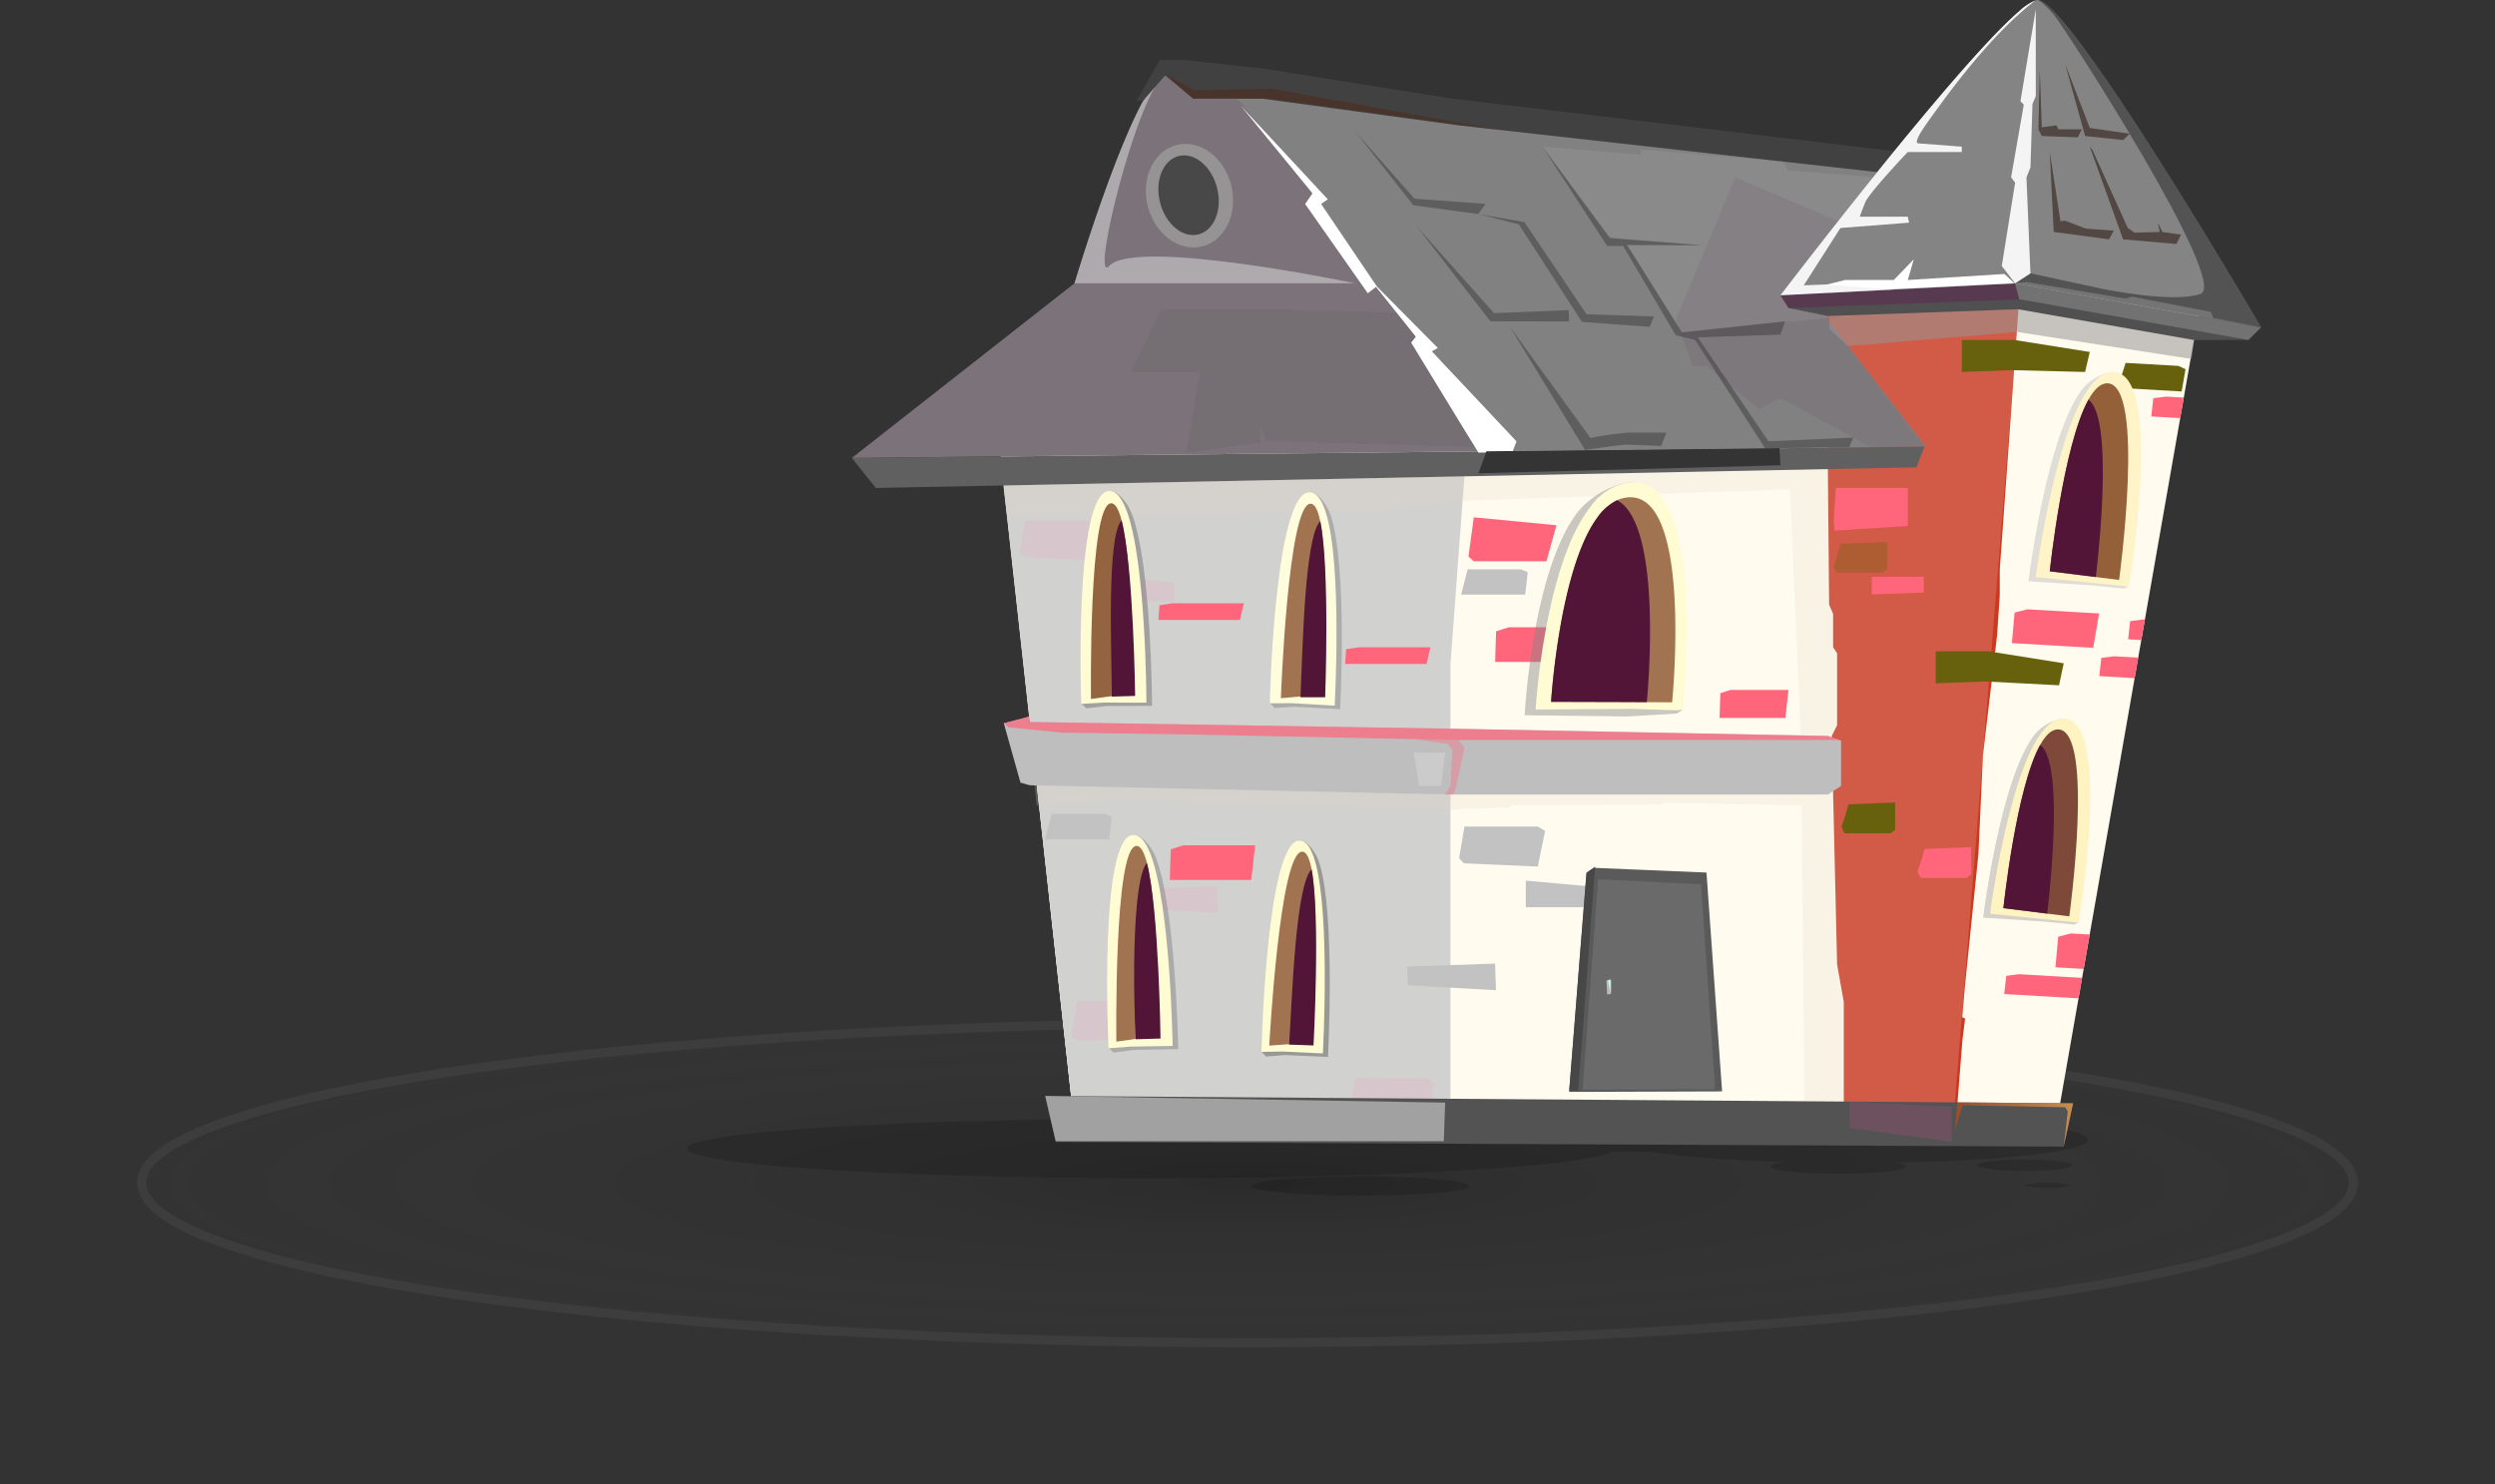 <svg xmlns="http://www.w3.org/2000/svg" xmlns:xlink="http://www.w3.org/1999/xlink" width="273" height="162.422" viewBox="0 0 273 162.422"><rect x="0" y="0" width="273" height="162.422" fill="#333333" stroke="none"/><defs><style>.a{stroke:#707070;fill:url(#a);}.a,.b,.j{opacity:0.16;}.c{opacity:0.19;}.aj,.ak,.ao,.ar,.as,.at,.aw,.ax,.ay,.bb,.be,.bg,.bh,.c,.g,.j,.s,.t,.w,.z{mix-blend-mode:multiply;}.ab,.ac,.ad,.ag,.ah,.aj,.ak,.ao,.ar,.as,.at,.au,.av,.aw,.ax,.ay,.bb,.be,.bg,.bh,.bi,.bl,.bp,.c,.e,.f,.g,.i,.j,.k,.s,.t,.u,.v,.w,.x,.z{isolation:isolate;}.d{fill:#fffbef;}.e{fill:#cecece;opacity:0.94;}.ab,.ac,.ad,.ag,.ah,.au,.av,.bl,.e,.f,.i,.k,.v,.x{mix-blend-mode:color-dodge;}.f{fill:#cc3922;}.g{fill:#e6d6c3;opacity:0.22;}.h{fill:#818181;}.i{fill:#dedede;}.i,.t{opacity:0.1;}.j,.t{fill:#5b2b4b;}.ad,.ae,.k,.r,.w{fill:#fff;}.k{opacity:0.39;}.l{fill:#414141;}.m{fill:#606060;}.n{fill:#5e5e5e;}.o{fill:#0d0d0d;opacity:0.05;}.ac,.p{fill:#a2a2a2;}.p{opacity:0.7;}.q{fill:#2d2d2d;opacity:0.73;}.s{fill:#5b1b02;opacity:0.32;}.u{fill:#bebebe;mix-blend-mode:darken;}.au,.v,.x{fill:#ff667c;}.v{opacity:0.72;}.w{opacity:0.2;}.x{opacity:0.36;}.y{fill:#848484;}.z{fill:#979696;opacity:0.55;}.aa,.as{fill:#505050;}.ab{opacity:0.37;}.ac{opacity:0.42;}.ad,.ae{opacity:0.91;}.af{fill:#27140a;opacity:0.54;}.ag{fill:#680951;opacity:0.31;}.ah{fill:#343434;}.ai{opacity:0.28;}.aj{fill:#ff83b6;opacity:0.45;}.ak{fill:#656565;}.ak,.ao,.ar,.as,.ay,.bb,.be{opacity:0.44;}.al{fill:#fffcd4;}.am{fill:#946441;}.an{fill:#521437;}.ao{fill:#7e7e7e;}.ap{fill:#fffddc;}.aq{fill:#a17350;}.ar{fill:#7b7b7b;}.at{fill:#c2c2c2;}.aw,.ax{fill:#67610e;}.aw{opacity:0.33;}.ay{fill:#b7b7b7;}.az{fill:#fff4c8;}.ba{fill:#94603a;}.bb{fill:#9d9d9d;}.bc{fill:#fff3c2;}.bd{fill:#7e4938;}.be{fill:#858585;}.bf{fill:#535353;}.bg{fill:#e54c91;opacity:0.18;}.bh{fill:#b4b4b4;opacity:0.8;}.bi{opacity:0.84;fill:url(#b);}.bi,.bp{mix-blend-mode:screen;}.bj{fill:#5a5a5a;}.bk{fill:#919191;opacity:0.29;}.bl{fill:#ff9964;}.bl,.bm{opacity:0;}.bm{fill:url(#c);}.bn{fill:url(#d);}.bo{fill:#b9b9b9;}.bp{fill:#bdffeb;}.bq{stroke:none;}.br{fill:none;}</style><radialGradient id="a" cx="0.5" cy="0.5" r="0.5" gradientUnits="objectBoundingBox"><stop offset="0"/><stop offset="1" stop-color="#545454" stop-opacity="0"/></radialGradient><linearGradient id="b" y1="0.5" x2="1" y2="0.5" gradientUnits="objectBoundingBox"><stop offset="0" stop-color="#a44d25"/><stop offset="1" stop-color="#db984e"/></linearGradient><linearGradient id="c" y1="0.5" x2="1" y2="0.5" gradientUnits="objectBoundingBox"><stop offset="0" stop-color="#682837"/><stop offset="1" stop-color="#7c4437"/></linearGradient><linearGradient id="d" x1="2.571" y1="0.48" x2="1.409" y2="0.492" gradientUnits="objectBoundingBox"><stop offset="0" stop-color="#682837"/><stop offset="1" stop-color="#474747"/></linearGradient></defs><g transform="translate(-118 -434.578)"><g class="a" transform="translate(133 546)"><ellipse class="bq" cx="121.5" cy="18" rx="121.5" ry="18"/><ellipse class="br" cx="121.5" cy="18" rx="121" ry="17.5"/></g><g transform="translate(-235.831 327.578)"><g class="b" transform="translate(429.034 226.606)"><path d="M533.447,303.21c0,1.795-22.7,3.25-50.706,3.25s-50.706-1.455-50.706-3.25,22.7-3.249,50.706-3.249S533.447,301.416,533.447,303.21Z" transform="translate(-432.035 -297.145)"/><path class="c" d="M564.807,294.673l.247,4.271,26,1.362-26.68-.681Z" transform="translate(-478.299 -294.673)"/><ellipse cx="28.104" cy="1.455" rx="28.104" ry="1.455" transform="translate(79.282 3.544)"/><path d="M546.213,308.621c0,.581-5.321,1.052-11.885,1.052s-11.885-.471-11.885-1.052,5.321-1.053,11.885-1.053S546.213,308.04,546.213,308.621Z" transform="translate(-460.656 -298.446)"/><path d="M631.012,308.57c0,1.408-11.545,2.548-25.784,2.548s-25.783-1.14-25.783-2.548,11.543-2.548,25.783-2.548S631.012,307.163,631.012,308.57Z" transform="translate(-477.743 -303.467)"/><path d="M637.781,311.658c0,.444-3.3.8-7.382.8s-7.381-.361-7.381-.8,3.3-.805,7.381-.805S637.781,311.214,637.781,311.658Z" transform="translate(-504.474 -303.621)"/><path d="M660.7,306.642c0,.342-2.314.619-5.169.619s-5.169-.277-5.169-.619,2.315-.62,5.169-.62S660.7,306.3,660.7,306.642Z" transform="translate(-509.191 -298.75)"/><path d="M663.473,310.263a13.177,13.177,0,0,1-5.385,0,13.146,13.146,0,0,1,5.385,0Z" transform="translate(-511.968 -300.174)"/></g><g transform="translate(462.793 136.249)"><path class="d" d="M613.748,155.276l-2.039,11.633-.392,2.242L607.451,191.2l-.392,2.241-.337,1.923-.392,2.241-4.917,28.056-.659,3.761-.172.979-.392,2.242-2.562,14.613-107.3-.583-8.607-78.412,91.761.656-1.313-16.266Z" transform="translate(-481.723 -152.65)"/><path class="d" d="M533.474,188.336l-1.527,20.535v50.847l-41.139-.225-7.754-70.156Z" transform="translate(-482.201 -165.471)"/></g><path class="e" d="M533.474,188.326l-1.527,20.536v50.847l-41.139-.226-7.754-70.156Z" transform="translate(-19.408 -29.218)"/><path class="f" d="M623.57,160.188l.292,31.948.438,1.021V196.8l.437.656v7.878l-.583,1.167.583,25.019.73,4.085v14.1h11.905l.495-1.115v-1.386l.583-7.44.292-2.334-.315-.158.315-3.576,1.459-14.282.49-10.763,1.552-13.161.292-4.377V188.27l2.042-28.448Z" transform="translate(-69.892 -18.978)"/><path class="g" d="M594.357,155.178l-7.513,92.928-13.623-.207,0-3.051-.019,3.185h-2.516l-.36-35.71L555.187,212l-.218.218-16.339.073-.219.219-6.492.281-19.256-.427L502.3,212l-5.544-.292-10.116.646-.231-2.239,84.249.341.571-1.082.146-2.845-.282-1.386-.858-.495-1.169-26.929-35.826,1.264-8.767.995-41.094.8-.41-3.5,90.29-1.875-.207-20.591Z" transform="translate(-19.38 -17.178)"/><g transform="translate(447.038 113.565)"><path class="h" d="M563.993,146.585l10.65,13.786-48.236.509-52.993.559-16.28.172,3.255-2.553,11.464-8.993L481.5,142.5s6.463-21.638,9.9-22.9l.024-.008a.923.923,0,0,1,.172-.037,21.281,21.281,0,0,1,3.358.1C512.529,121,588.063,132,588.063,132l8.716,10.869-32.568-2.043Z" transform="translate(-457.133 -118.065)"/><path class="i" d="M575.127,132.04l7.085,9.766,1.81.491,6.315,10.024,27.986-2.675,6.83-1.479-9.146-12.424-14.03-1.1-.628-.975-15.5-1.32.056.585Z" transform="translate(-499.525 -122.561)"/><path class="j" d="M526.406,160.88l-52.993.559-16.28.172,2.288-2,12.431-9.547L481.5,142.5s6.463-21.638,9.9-22.9l.024-.008a.923.923,0,0,1,.172-.037,21.281,21.281,0,0,1,3.358.1l1.867.667,2.116,1.532,9.191,11.014-1.007,1.488,6.186,7.776,1.269.691,4.64,5.654-.219.875Z" transform="translate(-457.133 -118.065)"/><path class="k" d="M525.865,142.545H495.156s6.463-21.638,9.9-22.9c-3.113,2.325-8.229,23.283-6.1,21C501.867,137.512,525.865,142.545,525.865,142.545Z" transform="translate(-470.794 -118.11)"/><path class="l" d="M505.744,121.7l2.553-4.449h2.626l8.826.948,20.642,3.282,51.57,6.127v2.48l-50.987-5.69-21.445-2.918h-7.586l-3.064-2.553-2.407,2.772Z" transform="translate(-474.597 -117.246)"/><path class="m" d="M459.759,187.8l-2.626-3.282,117.364-1.24-.875,2.261Z" transform="translate(-457.133 -140.968)"/><path class="n" d="M557.374,137.379l-.813,1.111-7.1-.959-6.356-8.072,6.483,7.35Z" transform="translate(-488.021 -121.634)"/><path class="n" d="M564.1,143.554l4.451,1.131,6.9,10.672,7.42.544.449-1.137-7.368-.248-6.794-10.079Z" transform="translate(-495.565 -126.698)"/><path class="n" d="M553.689,145.761l8,10.323,8.612.012-.04-1.239-8.163.338Z" transform="translate(-491.823 -127.491)"/><path class="n" d="M586.636,174.381l-.583,1.459s-3.356-.146-3.866-.146-4.45.584-4.45.584l-8.242-13.494,8.826,12.181a36.077,36.077,0,0,1,4.139-.583Z" transform="translate(-497.502 -133.606)"/><path class="n" d="M575.073,132.045l7.076,10.868H583.9l5.762,9.774,2.116.511,7.661,11.857,9.189-.113.452-1.063-9.279.407-7.732-11.379,9.045-.292.511-1.459-11.294,1.217-6-9.561,8.321.028-10.2-.8Z" transform="translate(-499.506 -122.563)"/><path class="o" d="M508.074,159.823l-3.355,6.856h7.586l-1.459,8.826,8.1-1.094v-2.042s.365,1.75.73,1.824,25.967.8,25.967.8l-6.71-9.482-1.313-.146-3.5-5.179-14.078-.365Z" transform="translate(-474.229 -132.543)"/><path class="p" d="M516.68,136.083c.772,3.067-.644,6.067-3.164,6.7s-5.189-1.337-5.961-4.4.644-6.068,3.163-6.7S515.907,133.017,516.68,136.083Z" transform="translate(-475.173 -122.389)"/><path class="q" d="M515.9,137.1c.6,2.369-.318,4.642-2.042,5.076s-3.607-1.134-4.2-3.5.317-4.642,2.042-5.076S515.3,134.727,515.9,137.1Z" transform="translate(-475.935 -123.093)"/><path class="r" d="M523.5,124.987l7.878,9.628-.8,1.167,6.857,9.774.976-.767-6.083-9.007.73-.511Z" transform="translate(-480.978 -120.027)"/><path class="r" d="M545.7,154.814l7.368,7.44-.657.365,9.264,9.847-.437,1.167-3.72.073-1.531-2.48-5.835-9.555.511-.657Z" transform="translate(-488.953 -130.743)"/><path class="s" d="M510.639,119.637l3.064,2.7h8.169l25.311,3.428-24.873-4.522-8.461.146Z" transform="translate(-476.356 -118.105)"/><path class="t" d="M630.155,148.223l-25.822-10.941-6.492,15.61,1.9,5.033H601.2l5.762,4.741,2.334-1.24,9.92,5.4,5.835-.073-10.5-13.786Z" transform="translate(-507.686 -124.445)"/></g><g transform="translate(463.668 185.413)"><path class="u" d="M574.7,232.006v4.96l-1.442.939h-41.3l-46.026-1.012-1.021-.292-1.824-6.492,2.594-.683h0l.177-.046v.583l45.945.734,41.439.8,1.251.438Z" transform="translate(-483.089 -229.381)"/><path class="v" d="M574.5,231.96h-42.39l-27.718-.584-14.953-.218-5.835-.584-.511-.438,2.594-.683h.178v.536l45.945.734,41.439.8Z" transform="translate(-483.089 -229.407)"/><path class="w" d="M553.1,235.528h3.428l-.438,3.647h-2.407Z" transform="translate(-508.243 -231.59)"/><path class="x" d="M553.1,233.229l3.72.525.511.656-.219,3.939-.583.939h.8l.365-.647.948-4.449-.624-.875Z" transform="translate(-508.243 -230.763)"/></g><g transform="translate(548.646 107)"><path class="y" d="M668.307,142.814,641.391,138l-.1.005-13.421.686-12.159.622v0c.186-.244,19.281-25.256,26.144-31.1a6.028,6.028,0,0,1,1.752-1.166.863.863,0,0,1,.258-.046.669.669,0,0,1,.189.03C648.063,108.182,668.307,142.814,668.307,142.814Z" transform="translate(-615.716 -107)"/><path class="z" d="M626.087,162.865l18.528-1.544,19.079,2.956.439-3.109-20.473-4.077-19.6.458v3.408Z" transform="translate(-618.714 -124.996)"/><path class="aa" d="M615.716,156.7l.875,1.386,4.3.875,20.836-.737,19.225,3.363h5.966l1.386-1.386-26.915-4.814Z" transform="translate(-615.716 -124.383)"/><path class="ab" d="M682.7,142.814,655.788,138l1.677-1.094,7.951,1.717h.005c.254.028,7.561,1.572,10.644.545,3.282-1.094-14.807-29.1-16.047-30.563s-1.751-1.6-1.751-1.6l.189.03C662.46,108.182,682.7,142.814,682.7,142.814Z" transform="translate(-630.113 -107)"/><path class="ac" d="M655.788,155.3l.472,1.743,25.058,4.457,1.386-1.386-5.252-1.021-.218-.656-8.681-1.678-.656.219-10.868-1.824Z" transform="translate(-630.113 -124.301)"/><path class="ad" d="M657.231,108.594l-1.678,10.066.365.364-1.386,7.951.438.584-1.459,9.118,1.459,1.9,1.678-1.094-.437-10.5.438-1.094.219-6.93.365-.875Z" transform="translate(-629.294 -107.573)"/><path class="ae" d="M630.747,122.708l4.809.365v.584h-5.909s-4.231,4.449-4.668,5.544-.584,1.532-.584,1.532h5.251l.146.656-7.513.584-4.012,6.273,9.347-.365.259.837-12.159.622v0c.186-.244,19.281-25.256,26.144-31.1a6.029,6.029,0,0,1,1.752-1.166c-5.14,3.966-9.815,10.569-11.777,13.3C630.085,122.813,630.783,122.689,630.747,122.708Z" transform="translate(-615.716 -107.026)"/><path class="af" d="M671.4,125.56l-4.371-.629-2.7-7,2.188,7.878,4.158.437Z" transform="translate(-633.18 -110.926)"/><path class="af" d="M668.538,132.045l3.647,10.139,5.835.511.51-1.021-2.042-.292-.511-1.021.219,1.021-2.772.073-.73-.511-3.866-8.534Z" transform="translate(-634.693 -115.998)"/><path class="af" d="M659.918,118.84l-.146,6.565.365.73,3.939.146.437-.875h-2.553l-.219-.438-1.6.219Z" transform="translate(-631.544 -111.254)"/><path class="af" d="M661.708,132.956l.437,8.753,6.054.8.511-.948-3.063-.219-2.261-.875-.511.073Z" transform="translate(-632.24 -116.325)"/><path class="r" d="M625.613,153.546h5.325l2.189-2.261-.657,2.261,10.577-.657,1.094,1.021-13.421.657-7.149-.511Z" transform="translate(-618.538 -122.91)"/><path class="ag" d="M615.716,156.7l.875,1.386,25.238-.948-.511-1.751Z" transform="translate(-615.716 -124.383)"/></g><path class="ah" d="M565.02,183.879l-.876,2.407,33.043-.875-.107-1.875Z" transform="translate(-48.542 -27.497)"/><g class="ai" transform="translate(465.419 163.968)"><path class="aj" d="M486.4,195.911h8.024l.8.473-.8,3.9s-7.878-.354-8.024-.354-.584-.591-.584-.591Z" transform="translate(-485.821 -195.911)"/><path class="aj" d="M497.206,205.132v2.918h9.628v-2.042Z" transform="translate(-489.911 -199.224)"/><path class="aj" d="M503.41,281.982l-8.019.277-.818-.445.667-3.929s7.885.083,8.031.078.6.571.6.571Z" transform="translate(-488.965 -225.362)"/><path class="aj" d="M514.212,261.267l-.1-2.916-9.622.332.07,2.041Z" transform="translate(-492.528 -218.344)"/><path class="aj" d="M550.882,295.188l-8.019.277-.818-.445.667-3.929s7.885.083,8.031.078.6.571.6.571Z" transform="translate(-506.021 -230.107)"/></g><g transform="translate(472.062 160.718)"><g transform="translate(0 0)"><path class="ak" d="M496.874,214.632l2.217-.257,4.976-.01s-.051-15.4-2.222-21.054c-.494-1.289-1.588-2.446-2.319-2.462-3.588-.081-3.181,23.3-3.181,23.3Z" transform="translate(-496.24 -190.842)"/><path class="al" d="M496.26,214.145l.333-.02,2.092-.126,4.711.007s-.019-15.409-2.189-21.065c-.495-1.289-1.095-2.087-1.826-2.1C495.443,190.75,496.26,214.145,496.26,214.145Z" transform="translate(-496.189 -190.839)"/><path class="am" d="M497.969,214.361l1.538-.213,3.05-.423s.076-13.818-1.244-18.917c-.3-1.162-.673-1.872-1.137-1.863C497.682,192.993,497.969,214.361,497.969,214.361Z" transform="translate(-496.825 -191.595)"/><path class="an" d="M501.473,215.146l2.552-.078s-.167-14.116-1.487-19.216C500.885,197.681,501.472,210.324,501.473,215.146Z" transform="translate(-498.051 -192.64)"/></g><g transform="translate(20.707 0.138)"><path class="ao" d="M529.059,214.669l2.218-.132,4.946.268s.827-15.376-1.007-21.143c-.418-1.315-1.439-2.531-2.164-2.589-3.561-.281-4.49,23.087-4.49,23.087Z" transform="translate(-528.526 -191.06)"/><path class="ap" d="M528.507,214.149h.333l2.086-.009,4.681.271s.86-15.385-.975-21.152c-.418-1.315-.969-2.145-1.694-2.2C529.03,190.747,528.507,214.149,528.507,214.149Z" transform="translate(-528.507 -191.053)"/><path class="aq" d="M530.405,214.3l1.547-.136,3.067-.272s.757-13.8-.31-18.956c-.243-1.176-.58-1.9-1.043-1.917C531.172,192.945,530.405,214.3,530.405,214.3Z" transform="translate(-529.189 -191.759)"/><path class="an" d="M533.749,215.276h2.7s.53-14.106-.537-19.265C534.168,197.756,533.984,210.459,533.749,215.276Z" transform="translate(-530.39 -192.834)"/></g><g transform="translate(2.911 37.634)"><path class="ar" d="M501.514,273.4l2.176-.292,4.893-.091s-.259-15.395-2.47-21.014c-.5-1.281-1.6-2.42-2.314-2.424-3.53-.023-2.812,23.349-2.812,23.349Z" transform="translate(-500.803 -249.577)"/><path class="al" d="M500.884,272.928l.327-.026,2.055-.16,4.633-.069s-.228-15.406-2.439-21.025c-.5-1.281-1.1-2.069-1.823-2.073C499.764,249.549,500.884,272.928,500.884,272.928Z" transform="translate(-500.733 -249.575)"/><path class="aq" d="M502.3,272.876l1.538-.214,3.05-.423s.076-13.818-1.244-18.917c-.3-1.162-.673-1.873-1.136-1.863C502.008,251.508,502.3,272.876,502.3,272.876Z" transform="translate(-501.291 -250.252)"/><path class="an" d="M505.527,273.661l2.7-.079s-.167-14.116-1.487-19.215C505.083,256.2,505.235,268.92,505.527,273.661Z" transform="translate(-502.389 -251.297)"/></g><g transform="translate(19.792 38.253)"><path class="as" d="M527.6,274.181l2.1-.159,4.684.206s.815-15.371-.91-21.109c-.393-1.308-1.358-2.511-2.045-2.56-3.372-.236-4.3,23.12-4.3,23.12Z" transform="translate(-527.098 -250.547)"/><path class="al" d="M527.08,273.669l.315-.006,1.976-.035,4.434.211s.846-15.379-.88-21.118c-.393-1.308-.914-2.13-1.6-2.178C527.624,250.284,527.08,273.669,527.08,273.669Z" transform="translate(-527.08 -250.542)"/><path class="aq" d="M528.422,273.664l1.549-.111,3.071-.22s.991-13.782.011-18.958c-.223-1.18-.548-1.913-1.01-1.935C529.551,252.324,528.422,273.664,528.422,273.664Z" transform="translate(-527.562 -251.223)"/><path class="an" d="M531.813,274.638l2.669.094s.769-14.1-.211-19.272C532.5,257.175,532.131,269.826,531.813,274.638Z" transform="translate(-528.781 -252.309)"/></g></g><g transform="translate(468.191 163.603)"><path class="at" d="M561.427,248.164h8.023l.8.473-.8,3.9s-7.877-.355-8.023-.355-.584-.591-.584-.591Z" transform="translate(-515.547 -214.319)"/><path class="at" d="M572.227,257.386V260.3h9.628v-2.042Z" transform="translate(-519.637 -217.633)"/><path class="at" d="M561.685,274.473l-.1-2.916-9.622.332.07,2.041Z" transform="translate(-512.356 -222.724)"/><path class="at" d="M490.862,246l-.715,2.771h7.008l.286-2.451-.786-.32Z" transform="translate(-490.147 -213.543)"/><path class="au" d="M520.773,251.353l-.424,3.792h-8.912l.106-3.355,1.379-.437Z" transform="translate(-497.796 -215.465)"/><path class="au" d="M550.713,217.541l-.424,1.823h-8.912l.106-1.613,1.379-.21Z" transform="translate(-508.553 -203.317)"/><path class="au" d="M518.837,210.027l-.424,1.823H509.5l.106-1.613,1.379-.21Z" transform="translate(-497.101 -200.618)"/><path class="au" d="M612.859,224.824l-.343,3.065h-7.2l.086-2.711,1.115-.354Z" transform="translate(-531.524 -205.934)"/><path class="au" d="M563.02,195.342l-.583,4.3.583.511h7.951l1.094-3.939Z" transform="translate(-516.119 -195.342)"/><path class="at" d="M561.9,204.222l-.715,2.772h7.008l.286-2.452-.787-.32Z" transform="translate(-515.669 -198.532)"/><path class="au" d="M576.327,214.126l-.424,3.793h-8.912l.106-3.356,1.379-.437Z" transform="translate(-517.755 -202.09)"/></g><g class="av" transform="translate(554.469 144.2)"><path class="aw" d="M625.555,199.752l5.1-.2v2.97l-.5.4h-5s-.463-.712-.33-.852A23.031,23.031,0,0,0,625.555,199.752Z" transform="translate(-624.804 -177.453)"/><path class="ax" d="M626.918,244.247l5.1-.2v2.97l-.5.4h-5s-.464-.712-.331-.851A23.1,23.1,0,0,0,626.918,244.247Z" transform="translate(-625.294 -193.438)"/><path class="au" d="M639.9,251.874l5.1-.2v2.97l-.495.4h-5s-.463-.713-.33-.851A23.125,23.125,0,0,0,639.9,251.874Z" transform="translate(-629.957 -196.179)"/><path class="au" d="M631.307,205.5v1.93l5.693-.2V205.5Z" transform="translate(-627.14 -179.59)"/><path class="au" d="M625.041,190.333l-.219,3.574L624.9,195l8.024-.511v-4.158Z" transform="translate(-624.811 -174.139)"/><path class="ax" d="M646.681,165.06h5.762l8.242,1.313-.511,2.188-8.067-.2-5.427.2Z" transform="translate(-632.664 -165.06)"/><path class="ax" d="M642.24,218.224H648l8.242,1.313-.511,2.407-8.067-.42-5.427.2Z" transform="translate(-631.069 -184.16)"/><path class="au" d="M664.782,211.512l-.644,3.762-8.9-.518.3-3.343,1.4-.357Z" transform="translate(-635.74 -181.585)"/><path class="au" d="M666.425,266.533l-.66,3.761-3.086-.18.3-3.343,1.4-.357Z" transform="translate(-638.412 -201.474)"/><path class="au" d="M662.451,273.772l-.392,2.242-8.128-.473.222-1.99,1.392-.18Z" transform="translate(-635.269 -203.973)"/><path class="au" d="M674.423,219.228l-.392,2.241-3.869-.225.223-1.99,1.392-.18Z" transform="translate(-641.1 -184.466)"/><path class="au" d="M676.923,212.807l-.392,2.241-1.442-.084.222-1.99,1.392-.18Z" transform="translate(-642.87 -182.209)"/><path class="au" d="M682.6,174.841l-.392,2.242-3.161-.184.222-1.99,1.392-.18Z" transform="translate(-644.293 -168.533)"/><path class="ax" d="M674.173,168.975,673.3,171.7l7,.4.427-2.431-.767-.365Z" transform="translate(-642.227 -166.466)"/></g><g transform="translate(570.82 147.7)"><g transform="translate(4.96 0)"><path class="ay" d="M668.545,194.229l-3.416-.347-7.065-.455s1.877-15.188,5.617-20.643a5.207,5.207,0,0,1,3.575-2.261c5.089.218,1.75,23.488,1.75,23.488Z" transform="translate(-658.064 -170.522)"/><path class="az" d="M669.506,194.012l-.47-.049-2.946-.3-6.773-.688s1.949-15.051,5.69-20.506c.852-1.243,1.8-1.988,2.833-1.944C673.425,170.765,669.506,194.012,669.506,194.012Z" transform="translate(-658.514 -170.523)"/><path class="ba" d="M669.294,193.976l-2.544-.318-5.042-.63s1.452-13.79,4.236-18.789c.635-1.139,1.338-1.822,2.11-1.781C672.211,172.677,669.294,193.976,669.294,193.976Z" transform="translate(-659.373 -171.217)"/><path class="an" d="M666.75,194.658l-5.042-.63s1.452-13.79,4.236-18.789C668.5,177.177,667.3,189.847,666.75,194.658Z" transform="translate(-659.373 -172.217)"/></g><g transform="translate(0 37.931)"><path class="bb" d="M660.287,252.261l-3.247-.329-6.717-.433s1.784-14.439,5.34-19.625a4.95,4.95,0,0,1,3.4-2.15c4.838.207,1.665,22.329,1.665,22.329Z" transform="translate(-650.323 -229.722)"/><path class="bc" d="M661.2,252.053l-.447-.045-2.8-.284-6.439-.654s1.854-14.309,5.41-19.5c.81-1.181,1.708-1.89,2.694-1.848C664.926,229.953,661.2,252.053,661.2,252.053Z" transform="translate(-650.751 -229.723)"/><path class="bd" d="M661,252.021l-2.418-.3-4.794-.6s1.379-13.111,4.028-17.862c.6-1.083,1.272-1.733,2.005-1.693C663.773,231.772,661,252.021,661,252.021Z" transform="translate(-651.568 -230.383)"/><path class="an" d="M658.581,252.669l-4.794-.6s1.379-13.111,4.028-17.862C660.242,236.049,659.108,248.095,658.581,252.669Z" transform="translate(-651.568 -231.333)"/></g></g><g transform="translate(520.658 159.783)"><path class="be" d="M588.683,214.692l-5.412.317-11.238-.134s.826-16.032,5.937-22.4a9.428,9.428,0,0,1,5.3-3.038c8.021-.782,6.03,24.863,6.03,24.863Z" transform="translate(-572.034 -189.396)"/><path class="al" d="M589.979,214.272l-.745.044-4.892-.158-10.441.077s.96-15.905,6.072-22.27a6.188,6.188,0,0,1,4.176-2.565C592.951,188.543,589.979,214.272,589.979,214.272Z" transform="translate(-572.705 -189.38)"/><path class="aq" d="M589.792,214.36l-2.771-.019-1.875-.012-8.6-.024s.9-14.512,5.064-20.165a5.728,5.728,0,0,1,2.157-1.893,3.51,3.51,0,0,1,1.227-.317C592.088,191.434,589.792,214.36,589.792,214.36Z" transform="translate(-573.656 -190.294)"/><path class="an" d="M587.021,214.523l-1.875-.012-8.6-.024s.9-14.512,5.064-20.165a5.728,5.728,0,0,1,2.157-1.893C588.865,195.13,587.088,213.844,587.021,214.523Z" transform="translate(-573.656 -190.476)"/></g><g transform="translate(468.191 226.917)"><path class="bf" d="M602.624,294.959,601.6,299.7l-110.288-.511-.017-.073-1.15-4.96,42.554.3,57.278.408Z" transform="translate(-490.147 -294.157)"/><path class="bg" d="M627.545,295.15c.371.021,11.167.531,11.167.531v3.866l-11.16-1.532Z" transform="translate(-539.511 -294.514)"/><path class="bh" d="M533.767,299.117H491.3l-1.15-4.96,43.765.729Z" transform="translate(-490.147 -294.157)"/><path class="bi" d="M657.391,300.1l.437-3.866-.292-.438-11.233-.218-.875,2.99.339-3.3,12.644.091Z" transform="translate(-545.936 -294.556)"/></g><g transform="translate(525.523 201.824)"><path class="bj" d="M596.366,279.676l-15.746.051-.981,0h-.012l1.9-23.852.592-.41.356-.247,12.181.511.176,2.468Z" transform="translate(-579.627 -255.077)"/><g transform="translate(0.012 0)"><path class="bk" d="M596.426,280.134l-14.5.048.431-5.842v-.016l1.268-17.166,11.257.546.039.571Z" transform="translate(-580.464 -255.772)"/><path class="bl" d="M595.163,258.276l-.463-.388h-1.021l-.219,10.8-.219-10.869-.583-.073-1.386.073-.146,13.713-.438-13.859-1.969-.146-.51,13.786.146-13.786h-.949l-1.313.146-.948,12.546.51-12.619-.8-.073-.656.146-1.6,16.655,1.268-17.166,11.257.546Z" transform="translate(-580.706 -255.772)"/><path class="bm" d="M586,275.921l.138-.311-.438-3.064-1.386-1.385-.369.362.24,4.16.64.438Z" transform="translate(-581.191 -260.803)"/><path class="bn" d="M582.479,255l-1.852,24.5-.981,0,1.885-23.852Z" transform="translate(-579.646 -254.995)"/><path class="bo" d="M586,274.38l.437-.146.087.146-.014,1.386-.121.11h-.317Z" transform="translate(-581.93 -261.907)"/><path class="bp" d="M586.264,274.418l.125-.07.146.073v1.386Z" transform="translate(-582.023 -261.948)"/></g></g></g></g></svg>